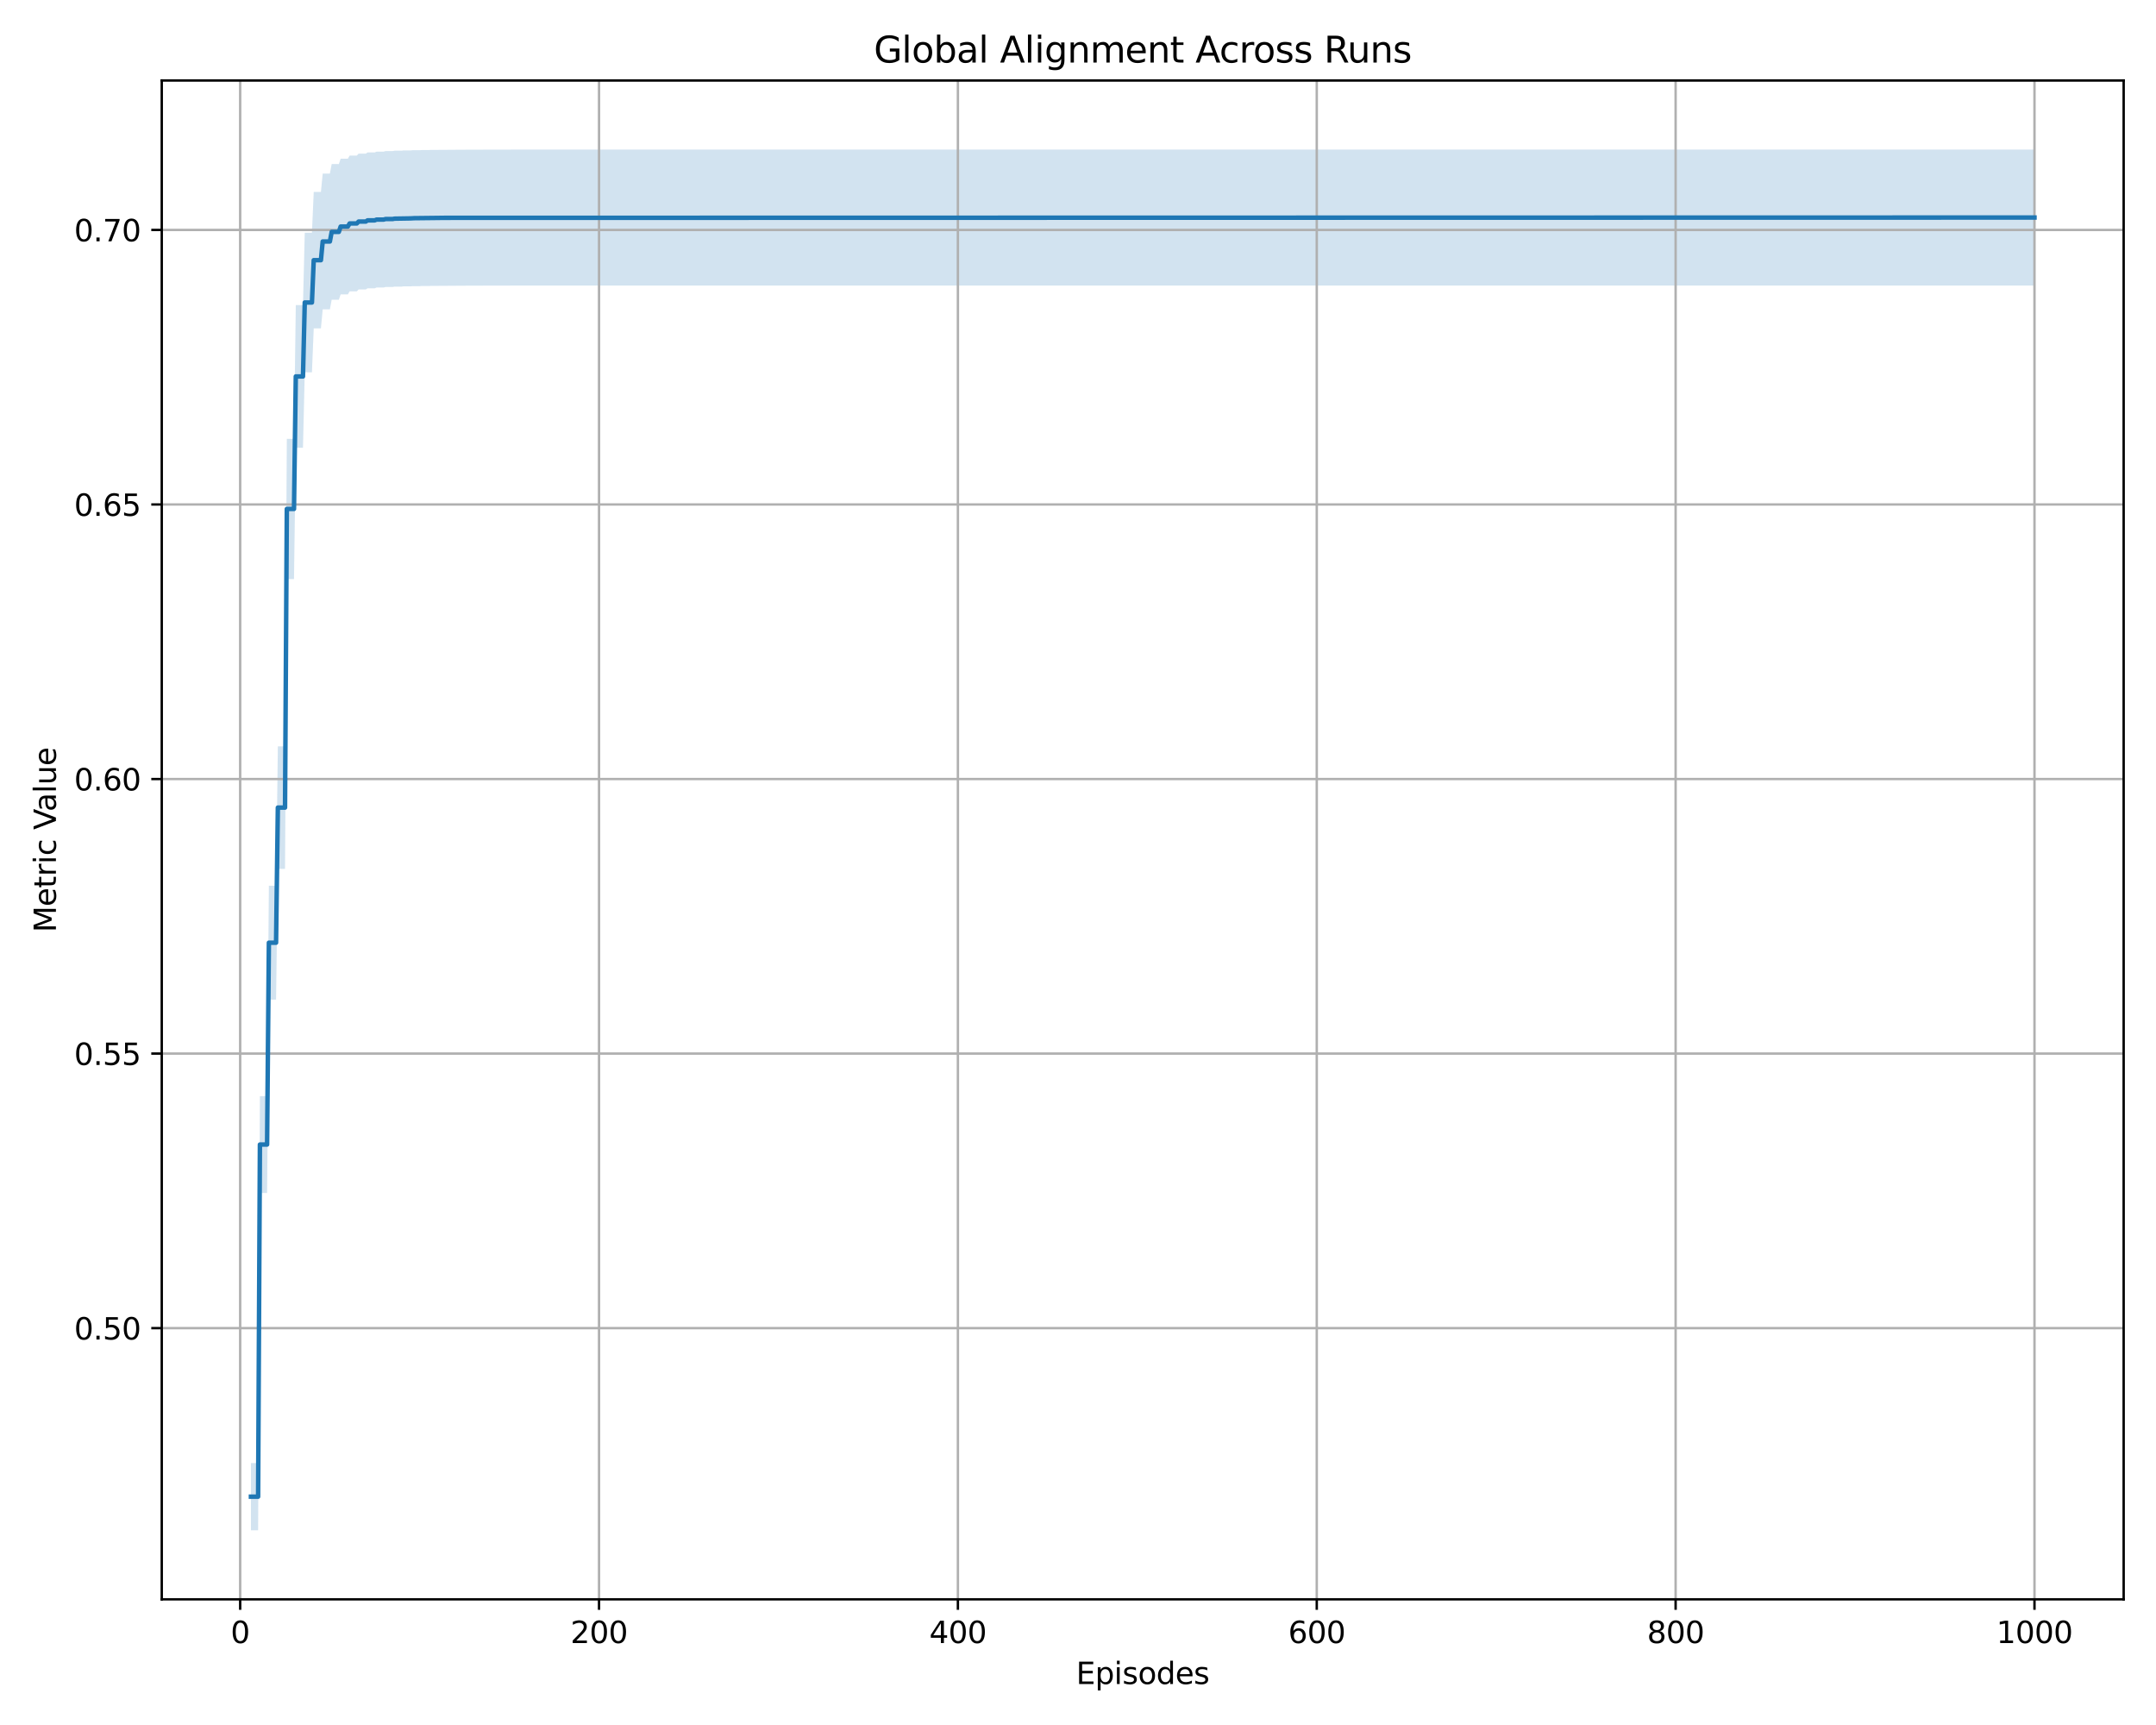 <?xml version="1.0" encoding="utf-8" standalone="no"?>
<!DOCTYPE svg PUBLIC "-//W3C//DTD SVG 1.1//EN"
  "http://www.w3.org/Graphics/SVG/1.1/DTD/svg11.dtd">
<svg xmlns:xlink="http://www.w3.org/1999/xlink" width="720pt" height="576pt" viewBox="0 0 720 576" xmlns="http://www.w3.org/2000/svg" version="1.1">
 <defs>
  <style type="text/css">*{stroke-linejoin: round; stroke-linecap: butt}</style>
 </defs>
 <g id="figure_1">
  <g id="patch_1">
   <path d="M 0 576 
L 720 576 
L 720 0 
L 0 0 
z
" style="fill: #ffffff"/>
  </g>
  <g id="axes_1">
   <g id="patch_2">
    <path d="M 54.02 534.04 
L 709.2 534.04 
L 709.2 26.88 
L 54.02 26.88 
z
" style="fill: #ffffff"/>
   </g>
   <g id="PolyCollection_1">
    <path d="M 83.801 488.538 
L 83.801 510.987 
L 84.4 510.987 
L 84.999 510.987 
L 85.599 510.987 
L 86.198 510.987 
L 86.797 398.363 
L 87.396 398.363 
L 87.995 398.363 
L 88.595 398.363 
L 89.194 398.363 
L 89.793 333.794 
L 90.392 333.794 
L 90.991 333.794 
L 91.591 333.794 
L 92.19 333.794 
L 92.789 290.122 
L 93.388 290.122 
L 93.988 290.122 
L 94.587 290.122 
L 95.186 290.122 
L 95.785 193.36 
L 96.384 193.36 
L 96.984 193.36 
L 97.583 193.36 
L 98.182 193.36 
L 98.781 149.511 
L 99.38 149.511 
L 99.98 149.511 
L 100.579 149.511 
L 101.178 149.511 
L 101.777 124.313 
L 102.377 124.313 
L 102.976 124.313 
L 103.575 124.313 
L 104.174 124.313 
L 104.773 109.648 
L 105.373 109.648 
L 105.972 109.648 
L 106.571 109.648 
L 107.17 109.648 
L 107.769 103.303 
L 108.369 103.303 
L 108.968 103.303 
L 109.567 103.303 
L 110.166 103.303 
L 110.766 100.08 
L 111.365 100.08 
L 111.964 100.08 
L 112.563 100.08 
L 113.162 100.08 
L 113.762 98.308 
L 114.361 98.308 
L 114.96 98.308 
L 115.559 98.308 
L 116.158 98.308 
L 116.758 97.284 
L 117.357 97.284 
L 117.956 97.284 
L 118.555 97.284 
L 119.155 97.284 
L 119.754 96.661 
L 120.353 96.661 
L 120.952 96.661 
L 121.551 96.661 
L 122.151 96.661 
L 122.75 96.267 
L 123.349 96.267 
L 123.948 96.267 
L 124.547 96.267 
L 125.147 96.267 
L 125.746 96.009 
L 126.345 96.009 
L 126.944 96.009 
L 127.543 96.009 
L 128.143 96.009 
L 128.742 95.833 
L 129.341 95.833 
L 129.94 95.833 
L 130.54 95.833 
L 131.139 95.833 
L 131.738 95.71 
L 132.337 95.71 
L 132.936 95.71 
L 133.536 95.71 
L 134.135 95.71 
L 134.734 95.622 
L 135.333 95.622 
L 135.932 95.622 
L 136.532 95.622 
L 137.131 95.622 
L 137.73 95.557 
L 138.329 95.557 
L 138.929 95.557 
L 139.528 95.557 
L 140.127 95.557 
L 140.726 95.508 
L 141.325 95.508 
L 141.925 95.508 
L 142.524 95.508 
L 143.123 95.508 
L 143.722 95.47 
L 144.321 95.47 
L 144.921 95.47 
L 145.52 95.47 
L 146.119 95.47 
L 146.718 95.442 
L 147.318 95.442 
L 147.917 95.442 
L 148.516 95.442 
L 149.115 95.442 
L 149.714 95.42 
L 150.314 95.42 
L 150.913 95.42 
L 151.512 95.42 
L 152.111 95.42 
L 152.71 95.403 
L 153.31 95.403 
L 153.909 95.403 
L 154.508 95.403 
L 155.107 95.403 
L 155.707 95.389 
L 156.306 95.389 
L 156.905 95.389 
L 157.504 95.389 
L 158.103 95.389 
L 158.703 95.379 
L 159.302 95.379 
L 159.901 95.379 
L 160.5 95.379 
L 161.099 95.379 
L 161.699 95.371 
L 162.298 95.371 
L 162.897 95.371 
L 163.496 95.371 
L 164.096 95.371 
L 164.695 95.364 
L 165.294 95.364 
L 165.893 95.364 
L 166.492 95.364 
L 167.092 95.364 
L 167.691 95.359 
L 168.29 95.359 
L 168.889 95.359 
L 169.488 95.359 
L 170.088 95.359 
L 170.687 95.355 
L 171.286 95.355 
L 171.885 95.355 
L 172.485 95.355 
L 173.084 95.355 
L 173.683 95.352 
L 174.282 95.352 
L 174.881 95.352 
L 175.481 95.352 
L 176.08 95.352 
L 176.679 95.349 
L 177.278 95.349 
L 177.877 95.349 
L 178.477 95.349 
L 179.076 95.349 
L 179.675 95.347 
L 180.274 95.347 
L 180.873 95.347 
L 181.473 95.347 
L 182.072 95.347 
L 182.671 95.346 
L 183.27 95.346 
L 183.87 95.346 
L 184.469 95.346 
L 185.068 95.346 
L 185.667 95.344 
L 186.266 95.344 
L 186.866 95.344 
L 187.465 95.344 
L 188.064 95.344 
L 188.663 95.343 
L 189.262 95.343 
L 189.862 95.343 
L 190.461 95.343 
L 191.06 95.343 
L 191.659 95.343 
L 192.259 95.343 
L 192.858 95.343 
L 193.457 95.343 
L 194.056 95.343 
L 194.655 95.342 
L 195.255 95.342 
L 195.854 95.342 
L 196.453 95.342 
L 197.052 95.342 
L 197.651 95.341 
L 198.251 95.341 
L 198.85 95.341 
L 199.449 95.341 
L 200.048 95.341 
L 200.648 95.341 
L 201.247 95.341 
L 201.846 95.341 
L 202.445 95.341 
L 203.044 95.341 
L 203.644 95.341 
L 204.243 95.341 
L 204.842 95.341 
L 205.441 95.341 
L 206.04 95.341 
L 206.64 95.34 
L 207.239 95.34 
L 207.838 95.34 
L 208.437 95.34 
L 209.037 95.34 
L 209.636 95.34 
L 210.235 95.34 
L 210.834 95.34 
L 211.433 95.34 
L 212.033 95.34 
L 212.632 95.34 
L 213.231 95.34 
L 213.83 95.34 
L 214.429 95.34 
L 215.029 95.34 
L 215.628 95.34 
L 216.227 95.34 
L 216.826 95.34 
L 217.426 95.34 
L 218.025 95.34 
L 218.624 95.34 
L 219.223 95.34 
L 219.822 95.34 
L 220.422 95.34 
L 221.021 95.34 
L 221.62 95.34 
L 222.219 95.34 
L 222.818 95.34 
L 223.418 95.34 
L 224.017 95.34 
L 224.616 95.34 
L 225.215 95.34 
L 225.815 95.34 
L 226.414 95.34 
L 227.013 95.34 
L 227.612 95.34 
L 228.211 95.34 
L 228.811 95.34 
L 229.41 95.34 
L 230.009 95.34 
L 230.608 95.34 
L 231.207 95.34 
L 231.807 95.34 
L 232.406 95.34 
L 233.005 95.34 
L 233.604 95.34 
L 234.203 95.34 
L 234.803 95.34 
L 235.402 95.34 
L 236.001 95.34 
L 236.6 95.34 
L 237.2 95.34 
L 237.799 95.34 
L 238.398 95.34 
L 238.997 95.34 
L 239.596 95.34 
L 240.196 95.34 
L 240.795 95.34 
L 241.394 95.34 
L 241.993 95.34 
L 242.592 95.339 
L 243.192 95.339 
L 243.791 95.339 
L 244.39 95.339 
L 244.989 95.339 
L 245.589 95.339 
L 246.188 95.339 
L 246.787 95.339 
L 247.386 95.339 
L 247.985 95.339 
L 248.585 95.339 
L 249.184 95.339 
L 249.783 95.339 
L 250.382 95.339 
L 250.981 95.339 
L 251.581 95.339 
L 252.18 95.339 
L 252.779 95.339 
L 253.378 95.339 
L 253.978 95.339 
L 254.577 95.339 
L 255.176 95.339 
L 255.775 95.339 
L 256.374 95.339 
L 256.974 95.339 
L 257.573 95.339 
L 258.172 95.339 
L 258.771 95.339 
L 259.37 95.339 
L 259.97 95.339 
L 260.569 95.339 
L 261.168 95.339 
L 261.767 95.339 
L 262.367 95.339 
L 262.966 95.339 
L 263.565 95.339 
L 264.164 95.339 
L 264.763 95.339 
L 265.363 95.339 
L 265.962 95.339 
L 266.561 95.339 
L 267.16 95.339 
L 267.759 95.339 
L 268.359 95.339 
L 268.958 95.339 
L 269.557 95.339 
L 270.156 95.339 
L 270.756 95.339 
L 271.355 95.339 
L 271.954 95.339 
L 272.553 95.339 
L 273.152 95.339 
L 273.752 95.339 
L 274.351 95.339 
L 274.95 95.339 
L 275.549 95.339 
L 276.148 95.339 
L 276.748 95.339 
L 277.347 95.339 
L 277.946 95.339 
L 278.545 95.339 
L 279.144 95.339 
L 279.744 95.339 
L 280.343 95.339 
L 280.942 95.339 
L 281.541 95.339 
L 282.141 95.339 
L 282.74 95.339 
L 283.339 95.339 
L 283.938 95.339 
L 284.537 95.339 
L 285.137 95.339 
L 285.736 95.339 
L 286.335 95.339 
L 286.934 95.339 
L 287.533 95.339 
L 288.133 95.339 
L 288.732 95.339 
L 289.331 95.339 
L 289.93 95.339 
L 290.53 95.339 
L 291.129 95.339 
L 291.728 95.339 
L 292.327 95.339 
L 292.926 95.339 
L 293.526 95.339 
L 294.125 95.339 
L 294.724 95.339 
L 295.323 95.339 
L 295.922 95.339 
L 296.522 95.339 
L 297.121 95.339 
L 297.72 95.339 
L 298.319 95.339 
L 298.919 95.339 
L 299.518 95.339 
L 300.117 95.339 
L 300.716 95.339 
L 301.315 95.339 
L 301.915 95.339 
L 302.514 95.339 
L 303.113 95.339 
L 303.712 95.339 
L 304.311 95.339 
L 304.911 95.339 
L 305.51 95.339 
L 306.109 95.339 
L 306.708 95.339 
L 307.308 95.339 
L 307.907 95.339 
L 308.506 95.339 
L 309.105 95.339 
L 309.704 95.339 
L 310.304 95.339 
L 310.903 95.339 
L 311.502 95.339 
L 312.101 95.339 
L 312.7 95.339 
L 313.3 95.339 
L 313.899 95.339 
L 314.498 95.339 
L 315.097 95.339 
L 315.697 95.339 
L 316.296 95.339 
L 316.895 95.339 
L 317.494 95.339 
L 318.093 95.339 
L 318.693 95.339 
L 319.292 95.339 
L 319.891 95.339 
L 320.49 95.339 
L 321.089 95.339 
L 321.689 95.339 
L 322.288 95.339 
L 322.887 95.339 
L 323.486 95.339 
L 324.086 95.339 
L 324.685 95.339 
L 325.284 95.339 
L 325.883 95.339 
L 326.482 95.339 
L 327.082 95.339 
L 327.681 95.339 
L 328.28 95.339 
L 328.879 95.339 
L 329.478 95.339 
L 330.078 95.339 
L 330.677 95.339 
L 331.276 95.339 
L 331.875 95.339 
L 332.474 95.339 
L 333.074 95.339 
L 333.673 95.339 
L 334.272 95.339 
L 334.871 95.339 
L 335.471 95.339 
L 336.07 95.339 
L 336.669 95.339 
L 337.268 95.339 
L 337.867 95.339 
L 338.467 95.339 
L 339.066 95.339 
L 339.665 95.339 
L 340.264 95.339 
L 340.863 95.339 
L 341.463 95.339 
L 342.062 95.339 
L 342.661 95.339 
L 343.26 95.339 
L 343.86 95.339 
L 344.459 95.339 
L 345.058 95.339 
L 345.657 95.339 
L 346.256 95.339 
L 346.856 95.339 
L 347.455 95.339 
L 348.054 95.339 
L 348.653 95.339 
L 349.252 95.339 
L 349.852 95.339 
L 350.451 95.339 
L 351.05 95.339 
L 351.649 95.339 
L 352.249 95.339 
L 352.848 95.339 
L 353.447 95.339 
L 354.046 95.339 
L 354.645 95.339 
L 355.245 95.339 
L 355.844 95.339 
L 356.443 95.339 
L 357.042 95.339 
L 357.641 95.339 
L 358.241 95.339 
L 358.84 95.339 
L 359.439 95.339 
L 360.038 95.339 
L 360.638 95.339 
L 361.237 95.339 
L 361.836 95.339 
L 362.435 95.339 
L 363.034 95.339 
L 363.634 95.339 
L 364.233 95.339 
L 364.832 95.339 
L 365.431 95.339 
L 366.03 95.339 
L 366.63 95.339 
L 367.229 95.339 
L 367.828 95.339 
L 368.427 95.339 
L 369.027 95.339 
L 369.626 95.339 
L 370.225 95.339 
L 370.824 95.339 
L 371.423 95.339 
L 372.023 95.339 
L 372.622 95.339 
L 373.221 95.339 
L 373.82 95.339 
L 374.419 95.339 
L 375.019 95.339 
L 375.618 95.339 
L 376.217 95.339 
L 376.816 95.339 
L 377.416 95.339 
L 378.015 95.339 
L 378.614 95.339 
L 379.213 95.339 
L 379.812 95.339 
L 380.412 95.339 
L 381.011 95.339 
L 381.61 95.339 
L 382.209 95.339 
L 382.808 95.339 
L 383.408 95.339 
L 384.007 95.339 
L 384.606 95.339 
L 385.205 95.339 
L 385.804 95.339 
L 386.404 95.339 
L 387.003 95.339 
L 387.602 95.339 
L 388.201 95.339 
L 388.801 95.339 
L 389.4 95.339 
L 389.999 95.339 
L 390.598 95.339 
L 391.197 95.339 
L 391.797 95.339 
L 392.396 95.339 
L 392.995 95.339 
L 393.594 95.339 
L 394.193 95.339 
L 394.793 95.339 
L 395.392 95.339 
L 395.991 95.339 
L 396.59 95.339 
L 397.19 95.339 
L 397.789 95.339 
L 398.388 95.339 
L 398.987 95.339 
L 399.586 95.339 
L 400.186 95.339 
L 400.785 95.339 
L 401.384 95.339 
L 401.983 95.339 
L 402.582 95.339 
L 403.182 95.339 
L 403.781 95.339 
L 404.38 95.339 
L 404.979 95.339 
L 405.579 95.339 
L 406.178 95.339 
L 406.777 95.339 
L 407.376 95.339 
L 407.975 95.339 
L 408.575 95.339 
L 409.174 95.339 
L 409.773 95.339 
L 410.372 95.339 
L 410.971 95.339 
L 411.571 95.339 
L 412.17 95.339 
L 412.769 95.339 
L 413.368 95.339 
L 413.968 95.339 
L 414.567 95.339 
L 415.166 95.339 
L 415.765 95.339 
L 416.364 95.339 
L 416.964 95.339 
L 417.563 95.339 
L 418.162 95.339 
L 418.761 95.339 
L 419.36 95.339 
L 419.96 95.339 
L 420.559 95.339 
L 421.158 95.339 
L 421.757 95.339 
L 422.357 95.339 
L 422.956 95.339 
L 423.555 95.339 
L 424.154 95.339 
L 424.753 95.339 
L 425.353 95.339 
L 425.952 95.339 
L 426.551 95.339 
L 427.15 95.339 
L 427.749 95.339 
L 428.349 95.339 
L 428.948 95.339 
L 429.547 95.339 
L 430.146 95.339 
L 430.746 95.339 
L 431.345 95.339 
L 431.944 95.339 
L 432.543 95.339 
L 433.142 95.339 
L 433.742 95.339 
L 434.341 95.339 
L 434.94 95.339 
L 435.539 95.339 
L 436.138 95.339 
L 436.738 95.339 
L 437.337 95.339 
L 437.936 95.339 
L 438.535 95.339 
L 439.134 95.339 
L 439.734 95.339 
L 440.333 95.339 
L 440.932 95.339 
L 441.531 95.339 
L 442.131 95.339 
L 442.73 95.339 
L 443.329 95.339 
L 443.928 95.339 
L 444.527 95.339 
L 445.127 95.339 
L 445.726 95.339 
L 446.325 95.339 
L 446.924 95.339 
L 447.523 95.339 
L 448.123 95.339 
L 448.722 95.339 
L 449.321 95.339 
L 449.92 95.339 
L 450.52 95.339 
L 451.119 95.339 
L 451.718 95.339 
L 452.317 95.339 
L 452.916 95.339 
L 453.516 95.339 
L 454.115 95.339 
L 454.714 95.339 
L 455.313 95.339 
L 455.912 95.339 
L 456.512 95.339 
L 457.111 95.339 
L 457.71 95.339 
L 458.309 95.339 
L 458.909 95.339 
L 459.508 95.339 
L 460.107 95.339 
L 460.706 95.339 
L 461.305 95.339 
L 461.905 95.339 
L 462.504 95.339 
L 463.103 95.339 
L 463.702 95.339 
L 464.301 95.339 
L 464.901 95.339 
L 465.5 95.339 
L 466.099 95.339 
L 466.698 95.339 
L 467.298 95.339 
L 467.897 95.339 
L 468.496 95.339 
L 469.095 95.339 
L 469.694 95.339 
L 470.294 95.339 
L 470.893 95.339 
L 471.492 95.339 
L 472.091 95.339 
L 472.69 95.339 
L 473.29 95.339 
L 473.889 95.339 
L 474.488 95.339 
L 475.087 95.339 
L 475.687 95.339 
L 476.286 95.339 
L 476.885 95.339 
L 477.484 95.339 
L 478.083 95.339 
L 478.683 95.339 
L 479.282 95.339 
L 479.881 95.339 
L 480.48 95.339 
L 481.079 95.339 
L 481.679 95.339 
L 482.278 95.339 
L 482.877 95.339 
L 483.476 95.339 
L 484.076 95.339 
L 484.675 95.339 
L 485.274 95.339 
L 485.873 95.339 
L 486.472 95.339 
L 487.072 95.339 
L 487.671 95.339 
L 488.27 95.339 
L 488.869 95.339 
L 489.468 95.339 
L 490.068 95.339 
L 490.667 95.339 
L 491.266 95.339 
L 491.865 95.339 
L 492.464 95.339 
L 493.064 95.339 
L 493.663 95.339 
L 494.262 95.339 
L 494.861 95.339 
L 495.461 95.339 
L 496.06 95.339 
L 496.659 95.339 
L 497.258 95.339 
L 497.857 95.339 
L 498.457 95.339 
L 499.056 95.339 
L 499.655 95.339 
L 500.254 95.339 
L 500.853 95.339 
L 501.453 95.339 
L 502.052 95.339 
L 502.651 95.339 
L 503.25 95.339 
L 503.85 95.339 
L 504.449 95.339 
L 505.048 95.339 
L 505.647 95.339 
L 506.246 95.339 
L 506.846 95.339 
L 507.445 95.339 
L 508.044 95.339 
L 508.643 95.339 
L 509.242 95.339 
L 509.842 95.339 
L 510.441 95.339 
L 511.04 95.339 
L 511.639 95.339 
L 512.239 95.339 
L 512.838 95.339 
L 513.437 95.339 
L 514.036 95.339 
L 514.635 95.339 
L 515.235 95.339 
L 515.834 95.339 
L 516.433 95.339 
L 517.032 95.339 
L 517.631 95.339 
L 518.231 95.339 
L 518.83 95.339 
L 519.429 95.339 
L 520.028 95.339 
L 520.628 95.339 
L 521.227 95.339 
L 521.826 95.339 
L 522.425 95.339 
L 523.024 95.339 
L 523.624 95.339 
L 524.223 95.339 
L 524.822 95.339 
L 525.421 95.339 
L 526.02 95.339 
L 526.62 95.339 
L 527.219 95.339 
L 527.818 95.339 
L 528.417 95.339 
L 529.017 95.339 
L 529.616 95.339 
L 530.215 95.339 
L 530.814 95.339 
L 531.413 95.339 
L 532.013 95.339 
L 532.612 95.339 
L 533.211 95.339 
L 533.81 95.339 
L 534.409 95.339 
L 535.009 95.339 
L 535.608 95.339 
L 536.207 95.339 
L 536.806 95.339 
L 537.405 95.339 
L 538.005 95.339 
L 538.604 95.339 
L 539.203 95.339 
L 539.802 95.339 
L 540.402 95.339 
L 541.001 95.339 
L 541.6 95.339 
L 542.199 95.339 
L 542.798 95.339 
L 543.398 95.339 
L 543.997 95.339 
L 544.596 95.339 
L 545.195 95.339 
L 545.794 95.339 
L 546.394 95.339 
L 546.993 95.339 
L 547.592 95.339 
L 548.191 95.339 
L 548.791 95.339 
L 549.39 95.339 
L 549.989 95.339 
L 550.588 95.339 
L 551.187 95.339 
L 551.787 95.339 
L 552.386 95.339 
L 552.985 95.339 
L 553.584 95.339 
L 554.183 95.339 
L 554.783 95.339 
L 555.382 95.339 
L 555.981 95.339 
L 556.58 95.339 
L 557.18 95.339 
L 557.779 95.339 
L 558.378 95.339 
L 558.977 95.339 
L 559.576 95.339 
L 560.176 95.339 
L 560.775 95.339 
L 561.374 95.339 
L 561.973 95.339 
L 562.572 95.339 
L 563.172 95.339 
L 563.771 95.339 
L 564.37 95.339 
L 564.969 95.339 
L 565.569 95.339 
L 566.168 95.339 
L 566.767 95.339 
L 567.366 95.339 
L 567.965 95.339 
L 568.565 95.339 
L 569.164 95.339 
L 569.763 95.339 
L 570.362 95.339 
L 570.961 95.339 
L 571.561 95.339 
L 572.16 95.339 
L 572.759 95.339 
L 573.358 95.339 
L 573.958 95.339 
L 574.557 95.339 
L 575.156 95.339 
L 575.755 95.339 
L 576.354 95.339 
L 576.954 95.339 
L 577.553 95.339 
L 578.152 95.339 
L 578.751 95.339 
L 579.35 95.339 
L 579.95 95.339 
L 580.549 95.339 
L 581.148 95.339 
L 581.747 95.339 
L 582.347 95.339 
L 582.946 95.339 
L 583.545 95.339 
L 584.144 95.339 
L 584.743 95.339 
L 585.343 95.339 
L 585.942 95.339 
L 586.541 95.339 
L 587.14 95.339 
L 587.739 95.339 
L 588.339 95.339 
L 588.938 95.339 
L 589.537 95.339 
L 590.136 95.339 
L 590.735 95.339 
L 591.335 95.339 
L 591.934 95.339 
L 592.533 95.339 
L 593.132 95.339 
L 593.732 95.339 
L 594.331 95.339 
L 594.93 95.339 
L 595.529 95.339 
L 596.128 95.339 
L 596.728 95.339 
L 597.327 95.339 
L 597.926 95.339 
L 598.525 95.339 
L 599.124 95.339 
L 599.724 95.339 
L 600.323 95.339 
L 600.922 95.339 
L 601.521 95.339 
L 602.121 95.339 
L 602.72 95.339 
L 603.319 95.339 
L 603.918 95.339 
L 604.517 95.339 
L 605.117 95.339 
L 605.716 95.339 
L 606.315 95.339 
L 606.914 95.339 
L 607.513 95.339 
L 608.113 95.339 
L 608.712 95.339 
L 609.311 95.339 
L 609.91 95.339 
L 610.51 95.339 
L 611.109 95.339 
L 611.708 95.339 
L 612.307 95.339 
L 612.906 95.339 
L 613.506 95.339 
L 614.105 95.339 
L 614.704 95.339 
L 615.303 95.339 
L 615.902 95.339 
L 616.502 95.339 
L 617.101 95.339 
L 617.7 95.339 
L 618.299 95.339 
L 618.899 95.339 
L 619.498 95.339 
L 620.097 95.339 
L 620.696 95.339 
L 621.295 95.339 
L 621.895 95.339 
L 622.494 95.339 
L 623.093 95.339 
L 623.692 95.339 
L 624.291 95.339 
L 624.891 95.339 
L 625.49 95.339 
L 626.089 95.339 
L 626.688 95.339 
L 627.288 95.339 
L 627.887 95.339 
L 628.486 95.339 
L 629.085 95.339 
L 629.684 95.339 
L 630.284 95.339 
L 630.883 95.339 
L 631.482 95.339 
L 632.081 95.339 
L 632.68 95.339 
L 633.28 95.339 
L 633.879 95.339 
L 634.478 95.339 
L 635.077 95.339 
L 635.677 95.339 
L 636.276 95.339 
L 636.875 95.339 
L 637.474 95.339 
L 638.073 95.339 
L 638.673 95.339 
L 639.272 95.339 
L 639.871 95.339 
L 640.47 95.339 
L 641.069 95.339 
L 641.669 95.339 
L 642.268 95.339 
L 642.867 95.339 
L 643.466 95.339 
L 644.065 95.339 
L 644.665 95.339 
L 645.264 95.339 
L 645.863 95.339 
L 646.462 95.339 
L 647.062 95.339 
L 647.661 95.339 
L 648.26 95.339 
L 648.859 95.339 
L 649.458 95.339 
L 650.058 95.339 
L 650.657 95.339 
L 651.256 95.339 
L 651.855 95.339 
L 652.454 95.339 
L 653.054 95.339 
L 653.653 95.339 
L 654.252 95.339 
L 654.851 95.339 
L 655.451 95.339 
L 656.05 95.339 
L 656.649 95.339 
L 657.248 95.339 
L 657.847 95.339 
L 658.447 95.339 
L 659.046 95.339 
L 659.645 95.339 
L 660.244 95.339 
L 660.843 95.339 
L 661.443 95.339 
L 662.042 95.339 
L 662.641 95.339 
L 663.24 95.339 
L 663.84 95.339 
L 664.439 95.339 
L 665.038 95.339 
L 665.637 95.339 
L 666.236 95.339 
L 666.836 95.339 
L 667.435 95.339 
L 668.034 95.339 
L 668.633 95.339 
L 669.232 95.339 
L 669.832 95.339 
L 670.431 95.339 
L 671.03 95.339 
L 671.629 95.339 
L 672.229 95.339 
L 672.828 95.339 
L 673.427 95.339 
L 674.026 95.339 
L 674.625 95.339 
L 675.225 95.339 
L 675.824 95.339 
L 676.423 95.339 
L 677.022 95.339 
L 677.621 95.339 
L 678.221 95.339 
L 678.82 95.339 
L 679.419 95.339 
L 679.419 49.933 
L 679.419 49.933 
L 678.82 49.933 
L 678.221 49.933 
L 677.621 49.933 
L 677.022 49.933 
L 676.423 49.933 
L 675.824 49.933 
L 675.225 49.933 
L 674.625 49.933 
L 674.026 49.933 
L 673.427 49.933 
L 672.828 49.933 
L 672.229 49.933 
L 671.629 49.933 
L 671.03 49.933 
L 670.431 49.933 
L 669.832 49.933 
L 669.232 49.933 
L 668.633 49.933 
L 668.034 49.933 
L 667.435 49.933 
L 666.836 49.933 
L 666.236 49.933 
L 665.637 49.933 
L 665.038 49.933 
L 664.439 49.933 
L 663.84 49.933 
L 663.24 49.933 
L 662.641 49.933 
L 662.042 49.933 
L 661.443 49.933 
L 660.843 49.933 
L 660.244 49.933 
L 659.645 49.933 
L 659.046 49.933 
L 658.447 49.933 
L 657.847 49.933 
L 657.248 49.933 
L 656.649 49.933 
L 656.05 49.933 
L 655.451 49.933 
L 654.851 49.933 
L 654.252 49.933 
L 653.653 49.933 
L 653.054 49.933 
L 652.454 49.933 
L 651.855 49.933 
L 651.256 49.933 
L 650.657 49.933 
L 650.058 49.933 
L 649.458 49.933 
L 648.859 49.933 
L 648.26 49.933 
L 647.661 49.933 
L 647.062 49.933 
L 646.462 49.933 
L 645.863 49.933 
L 645.264 49.933 
L 644.665 49.933 
L 644.065 49.933 
L 643.466 49.933 
L 642.867 49.933 
L 642.268 49.933 
L 641.669 49.933 
L 641.069 49.933 
L 640.47 49.933 
L 639.871 49.933 
L 639.272 49.933 
L 638.673 49.933 
L 638.073 49.933 
L 637.474 49.933 
L 636.875 49.933 
L 636.276 49.933 
L 635.677 49.933 
L 635.077 49.933 
L 634.478 49.933 
L 633.879 49.933 
L 633.28 49.933 
L 632.68 49.933 
L 632.081 49.933 
L 631.482 49.933 
L 630.883 49.933 
L 630.284 49.933 
L 629.684 49.933 
L 629.085 49.933 
L 628.486 49.933 
L 627.887 49.933 
L 627.288 49.933 
L 626.688 49.933 
L 626.089 49.933 
L 625.49 49.933 
L 624.891 49.933 
L 624.291 49.933 
L 623.692 49.933 
L 623.093 49.933 
L 622.494 49.933 
L 621.895 49.933 
L 621.295 49.933 
L 620.696 49.933 
L 620.097 49.933 
L 619.498 49.933 
L 618.899 49.933 
L 618.299 49.933 
L 617.7 49.933 
L 617.101 49.933 
L 616.502 49.933 
L 615.902 49.933 
L 615.303 49.933 
L 614.704 49.933 
L 614.105 49.933 
L 613.506 49.933 
L 612.906 49.933 
L 612.307 49.933 
L 611.708 49.933 
L 611.109 49.933 
L 610.51 49.933 
L 609.91 49.933 
L 609.311 49.933 
L 608.712 49.933 
L 608.113 49.933 
L 607.513 49.933 
L 606.914 49.933 
L 606.315 49.933 
L 605.716 49.933 
L 605.117 49.933 
L 604.517 49.933 
L 603.918 49.933 
L 603.319 49.933 
L 602.72 49.933 
L 602.121 49.933 
L 601.521 49.933 
L 600.922 49.933 
L 600.323 49.933 
L 599.724 49.933 
L 599.124 49.933 
L 598.525 49.933 
L 597.926 49.933 
L 597.327 49.933 
L 596.728 49.933 
L 596.128 49.933 
L 595.529 49.933 
L 594.93 49.933 
L 594.331 49.933 
L 593.732 49.933 
L 593.132 49.933 
L 592.533 49.933 
L 591.934 49.933 
L 591.335 49.933 
L 590.735 49.933 
L 590.136 49.933 
L 589.537 49.933 
L 588.938 49.933 
L 588.339 49.933 
L 587.739 49.933 
L 587.14 49.933 
L 586.541 49.933 
L 585.942 49.933 
L 585.343 49.933 
L 584.743 49.933 
L 584.144 49.933 
L 583.545 49.933 
L 582.946 49.933 
L 582.347 49.933 
L 581.747 49.933 
L 581.148 49.933 
L 580.549 49.933 
L 579.95 49.933 
L 579.35 49.933 
L 578.751 49.933 
L 578.152 49.933 
L 577.553 49.933 
L 576.954 49.933 
L 576.354 49.933 
L 575.755 49.933 
L 575.156 49.933 
L 574.557 49.933 
L 573.958 49.933 
L 573.358 49.933 
L 572.759 49.933 
L 572.16 49.933 
L 571.561 49.933 
L 570.961 49.933 
L 570.362 49.933 
L 569.763 49.933 
L 569.164 49.933 
L 568.565 49.933 
L 567.965 49.933 
L 567.366 49.933 
L 566.767 49.933 
L 566.168 49.933 
L 565.569 49.933 
L 564.969 49.933 
L 564.37 49.933 
L 563.771 49.933 
L 563.172 49.933 
L 562.572 49.933 
L 561.973 49.933 
L 561.374 49.933 
L 560.775 49.933 
L 560.176 49.933 
L 559.576 49.933 
L 558.977 49.933 
L 558.378 49.933 
L 557.779 49.933 
L 557.18 49.933 
L 556.58 49.933 
L 555.981 49.933 
L 555.382 49.933 
L 554.783 49.933 
L 554.183 49.933 
L 553.584 49.933 
L 552.985 49.933 
L 552.386 49.933 
L 551.787 49.933 
L 551.187 49.933 
L 550.588 49.933 
L 549.989 49.933 
L 549.39 49.933 
L 548.791 49.933 
L 548.191 49.933 
L 547.592 49.933 
L 546.993 49.933 
L 546.394 49.933 
L 545.794 49.933 
L 545.195 49.933 
L 544.596 49.933 
L 543.997 49.933 
L 543.398 49.933 
L 542.798 49.933 
L 542.199 49.933 
L 541.6 49.933 
L 541.001 49.933 
L 540.402 49.933 
L 539.802 49.933 
L 539.203 49.933 
L 538.604 49.933 
L 538.005 49.933 
L 537.405 49.933 
L 536.806 49.933 
L 536.207 49.933 
L 535.608 49.933 
L 535.009 49.933 
L 534.409 49.933 
L 533.81 49.933 
L 533.211 49.933 
L 532.612 49.933 
L 532.013 49.933 
L 531.413 49.933 
L 530.814 49.933 
L 530.215 49.933 
L 529.616 49.933 
L 529.017 49.933 
L 528.417 49.933 
L 527.818 49.933 
L 527.219 49.933 
L 526.62 49.933 
L 526.02 49.933 
L 525.421 49.933 
L 524.822 49.933 
L 524.223 49.933 
L 523.624 49.933 
L 523.024 49.933 
L 522.425 49.933 
L 521.826 49.933 
L 521.227 49.933 
L 520.628 49.933 
L 520.028 49.933 
L 519.429 49.933 
L 518.83 49.933 
L 518.231 49.933 
L 517.631 49.933 
L 517.032 49.933 
L 516.433 49.933 
L 515.834 49.933 
L 515.235 49.933 
L 514.635 49.933 
L 514.036 49.933 
L 513.437 49.933 
L 512.838 49.933 
L 512.239 49.933 
L 511.639 49.933 
L 511.04 49.933 
L 510.441 49.933 
L 509.842 49.933 
L 509.242 49.933 
L 508.643 49.933 
L 508.044 49.933 
L 507.445 49.933 
L 506.846 49.933 
L 506.246 49.933 
L 505.647 49.933 
L 505.048 49.933 
L 504.449 49.933 
L 503.85 49.933 
L 503.25 49.933 
L 502.651 49.933 
L 502.052 49.933 
L 501.453 49.933 
L 500.853 49.933 
L 500.254 49.933 
L 499.655 49.933 
L 499.056 49.933 
L 498.457 49.933 
L 497.857 49.933 
L 497.258 49.933 
L 496.659 49.933 
L 496.06 49.933 
L 495.461 49.933 
L 494.861 49.933 
L 494.262 49.933 
L 493.663 49.933 
L 493.064 49.933 
L 492.464 49.933 
L 491.865 49.933 
L 491.266 49.933 
L 490.667 49.933 
L 490.068 49.933 
L 489.468 49.933 
L 488.869 49.933 
L 488.27 49.933 
L 487.671 49.933 
L 487.072 49.933 
L 486.472 49.933 
L 485.873 49.933 
L 485.274 49.933 
L 484.675 49.933 
L 484.076 49.933 
L 483.476 49.933 
L 482.877 49.933 
L 482.278 49.933 
L 481.679 49.933 
L 481.079 49.933 
L 480.48 49.933 
L 479.881 49.933 
L 479.282 49.933 
L 478.683 49.933 
L 478.083 49.933 
L 477.484 49.933 
L 476.885 49.933 
L 476.286 49.933 
L 475.687 49.933 
L 475.087 49.933 
L 474.488 49.933 
L 473.889 49.933 
L 473.29 49.933 
L 472.69 49.933 
L 472.091 49.933 
L 471.492 49.933 
L 470.893 49.933 
L 470.294 49.933 
L 469.694 49.933 
L 469.095 49.933 
L 468.496 49.933 
L 467.897 49.933 
L 467.298 49.933 
L 466.698 49.933 
L 466.099 49.933 
L 465.5 49.933 
L 464.901 49.933 
L 464.301 49.933 
L 463.702 49.933 
L 463.103 49.933 
L 462.504 49.933 
L 461.905 49.933 
L 461.305 49.933 
L 460.706 49.933 
L 460.107 49.933 
L 459.508 49.933 
L 458.909 49.933 
L 458.309 49.933 
L 457.71 49.933 
L 457.111 49.933 
L 456.512 49.933 
L 455.912 49.933 
L 455.313 49.933 
L 454.714 49.933 
L 454.115 49.933 
L 453.516 49.933 
L 452.916 49.933 
L 452.317 49.933 
L 451.718 49.933 
L 451.119 49.933 
L 450.52 49.933 
L 449.92 49.933 
L 449.321 49.933 
L 448.722 49.933 
L 448.123 49.933 
L 447.523 49.933 
L 446.924 49.933 
L 446.325 49.933 
L 445.726 49.933 
L 445.127 49.933 
L 444.527 49.933 
L 443.928 49.933 
L 443.329 49.933 
L 442.73 49.933 
L 442.131 49.933 
L 441.531 49.933 
L 440.932 49.933 
L 440.333 49.933 
L 439.734 49.933 
L 439.134 49.933 
L 438.535 49.933 
L 437.936 49.933 
L 437.337 49.933 
L 436.738 49.933 
L 436.138 49.933 
L 435.539 49.933 
L 434.94 49.933 
L 434.341 49.933 
L 433.742 49.933 
L 433.142 49.933 
L 432.543 49.933 
L 431.944 49.933 
L 431.345 49.933 
L 430.746 49.933 
L 430.146 49.933 
L 429.547 49.933 
L 428.948 49.933 
L 428.349 49.933 
L 427.749 49.933 
L 427.15 49.933 
L 426.551 49.933 
L 425.952 49.933 
L 425.353 49.933 
L 424.753 49.933 
L 424.154 49.933 
L 423.555 49.933 
L 422.956 49.933 
L 422.357 49.933 
L 421.757 49.933 
L 421.158 49.933 
L 420.559 49.933 
L 419.96 49.933 
L 419.36 49.933 
L 418.761 49.933 
L 418.162 49.933 
L 417.563 49.933 
L 416.964 49.933 
L 416.364 49.933 
L 415.765 49.933 
L 415.166 49.933 
L 414.567 49.933 
L 413.968 49.933 
L 413.368 49.933 
L 412.769 49.933 
L 412.17 49.933 
L 411.571 49.933 
L 410.971 49.933 
L 410.372 49.933 
L 409.773 49.933 
L 409.174 49.933 
L 408.575 49.933 
L 407.975 49.933 
L 407.376 49.933 
L 406.777 49.933 
L 406.178 49.933 
L 405.579 49.933 
L 404.979 49.933 
L 404.38 49.933 
L 403.781 49.933 
L 403.182 49.933 
L 402.582 49.933 
L 401.983 49.933 
L 401.384 49.933 
L 400.785 49.933 
L 400.186 49.933 
L 399.586 49.933 
L 398.987 49.933 
L 398.388 49.933 
L 397.789 49.933 
L 397.19 49.933 
L 396.59 49.933 
L 395.991 49.933 
L 395.392 49.933 
L 394.793 49.933 
L 394.193 49.933 
L 393.594 49.933 
L 392.995 49.933 
L 392.396 49.933 
L 391.797 49.933 
L 391.197 49.933 
L 390.598 49.933 
L 389.999 49.933 
L 389.4 49.933 
L 388.801 49.933 
L 388.201 49.933 
L 387.602 49.933 
L 387.003 49.933 
L 386.404 49.933 
L 385.804 49.933 
L 385.205 49.933 
L 384.606 49.933 
L 384.007 49.933 
L 383.408 49.933 
L 382.808 49.933 
L 382.209 49.933 
L 381.61 49.933 
L 381.011 49.933 
L 380.412 49.933 
L 379.812 49.933 
L 379.213 49.933 
L 378.614 49.933 
L 378.015 49.933 
L 377.416 49.933 
L 376.816 49.933 
L 376.217 49.933 
L 375.618 49.933 
L 375.019 49.933 
L 374.419 49.933 
L 373.82 49.933 
L 373.221 49.933 
L 372.622 49.933 
L 372.023 49.933 
L 371.423 49.933 
L 370.824 49.933 
L 370.225 49.933 
L 369.626 49.933 
L 369.027 49.933 
L 368.427 49.933 
L 367.828 49.933 
L 367.229 49.933 
L 366.63 49.933 
L 366.03 49.933 
L 365.431 49.933 
L 364.832 49.933 
L 364.233 49.933 
L 363.634 49.933 
L 363.034 49.933 
L 362.435 49.933 
L 361.836 49.933 
L 361.237 49.933 
L 360.638 49.933 
L 360.038 49.933 
L 359.439 49.933 
L 358.84 49.933 
L 358.241 49.933 
L 357.641 49.933 
L 357.042 49.933 
L 356.443 49.933 
L 355.844 49.933 
L 355.245 49.933 
L 354.645 49.933 
L 354.046 49.933 
L 353.447 49.933 
L 352.848 49.933 
L 352.249 49.933 
L 351.649 49.933 
L 351.05 49.933 
L 350.451 49.933 
L 349.852 49.933 
L 349.252 49.933 
L 348.653 49.933 
L 348.054 49.933 
L 347.455 49.933 
L 346.856 49.933 
L 346.256 49.933 
L 345.657 49.933 
L 345.058 49.933 
L 344.459 49.933 
L 343.86 49.933 
L 343.26 49.933 
L 342.661 49.933 
L 342.062 49.933 
L 341.463 49.933 
L 340.863 49.933 
L 340.264 49.933 
L 339.665 49.933 
L 339.066 49.933 
L 338.467 49.933 
L 337.867 49.933 
L 337.268 49.933 
L 336.669 49.933 
L 336.07 49.933 
L 335.471 49.933 
L 334.871 49.933 
L 334.272 49.933 
L 333.673 49.933 
L 333.074 49.933 
L 332.474 49.933 
L 331.875 49.933 
L 331.276 49.933 
L 330.677 49.933 
L 330.078 49.933 
L 329.478 49.933 
L 328.879 49.933 
L 328.28 49.933 
L 327.681 49.933 
L 327.082 49.933 
L 326.482 49.933 
L 325.883 49.933 
L 325.284 49.933 
L 324.685 49.933 
L 324.086 49.933 
L 323.486 49.933 
L 322.887 49.933 
L 322.288 49.933 
L 321.689 49.933 
L 321.089 49.933 
L 320.49 49.933 
L 319.891 49.933 
L 319.292 49.933 
L 318.693 49.933 
L 318.093 49.933 
L 317.494 49.933 
L 316.895 49.933 
L 316.296 49.933 
L 315.697 49.933 
L 315.097 49.933 
L 314.498 49.933 
L 313.899 49.933 
L 313.3 49.933 
L 312.7 49.933 
L 312.101 49.933 
L 311.502 49.933 
L 310.903 49.933 
L 310.304 49.933 
L 309.704 49.933 
L 309.105 49.933 
L 308.506 49.933 
L 307.907 49.933 
L 307.308 49.933 
L 306.708 49.933 
L 306.109 49.933 
L 305.51 49.933 
L 304.911 49.933 
L 304.311 49.933 
L 303.712 49.933 
L 303.113 49.933 
L 302.514 49.933 
L 301.915 49.933 
L 301.315 49.933 
L 300.716 49.933 
L 300.117 49.933 
L 299.518 49.933 
L 298.919 49.933 
L 298.319 49.933 
L 297.72 49.933 
L 297.121 49.933 
L 296.522 49.933 
L 295.922 49.933 
L 295.323 49.933 
L 294.724 49.933 
L 294.125 49.933 
L 293.526 49.933 
L 292.926 49.933 
L 292.327 49.933 
L 291.728 49.933 
L 291.129 49.933 
L 290.53 49.933 
L 289.93 49.933 
L 289.331 49.933 
L 288.732 49.933 
L 288.133 49.933 
L 287.533 49.933 
L 286.934 49.933 
L 286.335 49.933 
L 285.736 49.933 
L 285.137 49.933 
L 284.537 49.933 
L 283.938 49.933 
L 283.339 49.933 
L 282.74 49.933 
L 282.141 49.933 
L 281.541 49.933 
L 280.942 49.933 
L 280.343 49.933 
L 279.744 49.933 
L 279.144 49.933 
L 278.545 49.933 
L 277.946 49.933 
L 277.347 49.933 
L 276.748 49.933 
L 276.148 49.933 
L 275.549 49.933 
L 274.95 49.933 
L 274.351 49.933 
L 273.752 49.933 
L 273.152 49.933 
L 272.553 49.933 
L 271.954 49.933 
L 271.355 49.933 
L 270.756 49.933 
L 270.156 49.933 
L 269.557 49.933 
L 268.958 49.933 
L 268.359 49.933 
L 267.759 49.933 
L 267.16 49.933 
L 266.561 49.933 
L 265.962 49.933 
L 265.363 49.933 
L 264.763 49.933 
L 264.164 49.933 
L 263.565 49.933 
L 262.966 49.933 
L 262.367 49.933 
L 261.767 49.933 
L 261.168 49.933 
L 260.569 49.933 
L 259.97 49.933 
L 259.37 49.933 
L 258.771 49.933 
L 258.172 49.933 
L 257.573 49.933 
L 256.974 49.933 
L 256.374 49.933 
L 255.775 49.933 
L 255.176 49.933 
L 254.577 49.933 
L 253.978 49.933 
L 253.378 49.933 
L 252.779 49.933 
L 252.18 49.933 
L 251.581 49.933 
L 250.981 49.933 
L 250.382 49.933 
L 249.783 49.933 
L 249.184 49.933 
L 248.585 49.933 
L 247.985 49.933 
L 247.386 49.933 
L 246.787 49.933 
L 246.188 49.933 
L 245.589 49.933 
L 244.989 49.933 
L 244.39 49.933 
L 243.791 49.933 
L 243.192 49.933 
L 242.592 49.933 
L 241.993 49.933 
L 241.394 49.933 
L 240.795 49.933 
L 240.196 49.933 
L 239.596 49.933 
L 238.997 49.933 
L 238.398 49.933 
L 237.799 49.933 
L 237.2 49.933 
L 236.6 49.933 
L 236.001 49.933 
L 235.402 49.933 
L 234.803 49.933 
L 234.203 49.933 
L 233.604 49.933 
L 233.005 49.933 
L 232.406 49.933 
L 231.807 49.933 
L 231.207 49.933 
L 230.608 49.933 
L 230.009 49.933 
L 229.41 49.933 
L 228.811 49.933 
L 228.211 49.933 
L 227.612 49.933 
L 227.013 49.933 
L 226.414 49.933 
L 225.815 49.933 
L 225.215 49.933 
L 224.616 49.933 
L 224.017 49.933 
L 223.418 49.933 
L 222.818 49.933 
L 222.219 49.933 
L 221.62 49.933 
L 221.021 49.933 
L 220.422 49.933 
L 219.822 49.933 
L 219.223 49.933 
L 218.624 49.933 
L 218.025 49.933 
L 217.426 49.933 
L 216.826 49.933 
L 216.227 49.933 
L 215.628 49.933 
L 215.029 49.933 
L 214.429 49.933 
L 213.83 49.933 
L 213.231 49.933 
L 212.632 49.933 
L 212.033 49.933 
L 211.433 49.933 
L 210.834 49.933 
L 210.235 49.933 
L 209.636 49.933 
L 209.037 49.934 
L 208.437 49.934 
L 207.838 49.934 
L 207.239 49.934 
L 206.64 49.934 
L 206.04 49.934 
L 205.441 49.934 
L 204.842 49.934 
L 204.243 49.934 
L 203.644 49.934 
L 203.044 49.934 
L 202.445 49.934 
L 201.846 49.934 
L 201.247 49.934 
L 200.648 49.934 
L 200.048 49.935 
L 199.449 49.935 
L 198.85 49.935 
L 198.251 49.935 
L 197.651 49.935 
L 197.052 49.935 
L 196.453 49.935 
L 195.854 49.935 
L 195.255 49.935 
L 194.655 49.935 
L 194.056 49.936 
L 193.457 49.936 
L 192.858 49.936 
L 192.259 49.936 
L 191.659 49.936 
L 191.06 49.936 
L 190.461 49.936 
L 189.862 49.936 
L 189.262 49.936 
L 188.663 49.936 
L 188.064 49.937 
L 187.465 49.937 
L 186.866 49.937 
L 186.266 49.937 
L 185.667 49.937 
L 185.068 49.939 
L 184.469 49.939 
L 183.87 49.939 
L 183.27 49.939 
L 182.671 49.939 
L 182.072 49.94 
L 181.473 49.94 
L 180.873 49.94 
L 180.274 49.94 
L 179.675 49.94 
L 179.076 49.942 
L 178.477 49.942 
L 177.877 49.942 
L 177.278 49.942 
L 176.679 49.942 
L 176.08 49.945 
L 175.481 49.945 
L 174.881 49.945 
L 174.282 49.945 
L 173.683 49.945 
L 173.084 49.948 
L 172.485 49.948 
L 171.885 49.948 
L 171.286 49.948 
L 170.687 49.948 
L 170.088 49.952 
L 169.488 49.952 
L 168.889 49.952 
L 168.29 49.952 
L 167.691 49.952 
L 167.092 49.957 
L 166.492 49.957 
L 165.893 49.957 
L 165.294 49.957 
L 164.695 49.957 
L 164.096 49.963 
L 163.496 49.963 
L 162.897 49.963 
L 162.298 49.963 
L 161.699 49.963 
L 161.099 49.971 
L 160.5 49.971 
L 159.901 49.971 
L 159.302 49.971 
L 158.703 49.971 
L 158.103 49.982 
L 157.504 49.982 
L 156.905 49.982 
L 156.306 49.982 
L 155.707 49.982 
L 155.107 49.995 
L 154.508 49.995 
L 153.909 49.995 
L 153.31 49.995 
L 152.71 49.995 
L 152.111 50.012 
L 151.512 50.012 
L 150.913 50.012 
L 150.314 50.012 
L 149.714 50.012 
L 149.115 50.035 
L 148.516 50.035 
L 147.917 50.035 
L 147.318 50.035 
L 146.718 50.035 
L 146.119 50.064 
L 145.52 50.064 
L 144.921 50.064 
L 144.321 50.064 
L 143.722 50.064 
L 143.123 50.102 
L 142.524 50.102 
L 141.925 50.102 
L 141.325 50.102 
L 140.726 50.102 
L 140.127 50.153 
L 139.528 50.153 
L 138.929 50.153 
L 138.329 50.153 
L 137.73 50.153 
L 137.131 50.221 
L 136.532 50.221 
L 135.932 50.221 
L 135.333 50.221 
L 134.734 50.221 
L 134.135 50.313 
L 133.536 50.313 
L 132.936 50.313 
L 132.337 50.313 
L 131.738 50.313 
L 131.139 50.443 
L 130.54 50.443 
L 129.94 50.443 
L 129.341 50.443 
L 128.742 50.443 
L 128.143 50.627 
L 127.543 50.627 
L 126.944 50.627 
L 126.345 50.627 
L 125.746 50.627 
L 125.147 50.898 
L 124.547 50.898 
L 123.948 50.898 
L 123.349 50.898 
L 122.75 50.898 
L 122.151 51.309 
L 121.551 51.309 
L 120.952 51.309 
L 120.353 51.309 
L 119.754 51.309 
L 119.155 51.952 
L 118.555 51.952 
L 117.956 51.952 
L 117.357 51.952 
L 116.758 51.952 
L 116.158 53 
L 115.559 53 
L 114.96 53 
L 114.361 53 
L 113.762 53 
L 113.162 54.782 
L 112.563 54.782 
L 111.964 54.782 
L 111.365 54.782 
L 110.766 54.782 
L 110.166 57.968 
L 109.567 57.968 
L 108.968 57.968 
L 108.369 57.968 
L 107.769 57.968 
L 107.17 64.099 
L 106.571 64.099 
L 105.972 64.099 
L 105.373 64.099 
L 104.773 64.099 
L 104.174 77.696 
L 103.575 77.696 
L 102.976 77.696 
L 102.377 77.696 
L 101.777 77.696 
L 101.178 101.878 
L 100.579 101.878 
L 99.98 101.878 
L 99.38 101.878 
L 98.781 101.878 
L 98.182 146.526 
L 97.583 146.526 
L 96.984 146.526 
L 96.384 146.526 
L 95.785 146.526 
L 95.186 249.214 
L 94.587 249.214 
L 93.988 249.214 
L 93.388 249.214 
L 92.789 249.214 
L 92.19 295.765 
L 91.591 295.765 
L 90.991 295.765 
L 90.392 295.765 
L 89.793 295.765 
L 89.194 366.003 
L 88.595 366.003 
L 87.995 366.003 
L 87.396 366.003 
L 86.797 366.003 
L 86.198 488.538 
L 85.599 488.538 
L 84.999 488.538 
L 84.4 488.538 
L 83.801 488.538 
z
" clip-path="url(#p7886dea4b1)" style="fill: #1f77b4; fill-opacity: 0.2"/>
   </g>
   <g id="matplotlib.axis_1">
    <g id="xtick_1">
     <g id="line2d_1">
      <path d="M 80.206 534.04 
L 80.206 26.88 
" clip-path="url(#p7886dea4b1)" style="fill: none; stroke: #b0b0b0; stroke-width: 0.8; stroke-linecap: square"/>
     </g>
     <g id="line2d_2">
      <defs>
       <path id="m7aad29b5af" d="M 0 0 
L 0 3.5 
" style="stroke: #000000; stroke-width: 0.8"/>
      </defs>
      <g>
       <use xlink:href="#m7aad29b5af" x="80.206" y="534.04" style="stroke: #000000; stroke-width: 0.8"/>
      </g>
     </g>
     <g id="text_1">
      <!-- 0 -->
      <g transform="translate(77.024 548.638) scale(0.1 -0.1)">
       <defs>
        <path id="DejaVuSans-30" d="M 2034 4250 
Q 1547 4250 1301 3770 
Q 1056 3291 1056 2328 
Q 1056 1369 1301 889 
Q 1547 409 2034 409 
Q 2525 409 2770 889 
Q 3016 1369 3016 2328 
Q 3016 3291 2770 3770 
Q 2525 4250 2034 4250 
z
M 2034 4750 
Q 2819 4750 3233 4129 
Q 3647 3509 3647 2328 
Q 3647 1150 3233 529 
Q 2819 -91 2034 -91 
Q 1250 -91 836 529 
Q 422 1150 422 2328 
Q 422 3509 836 4129 
Q 1250 4750 2034 4750 
z
" transform="scale(0.016)"/>
       </defs>
       <use xlink:href="#DejaVuSans-30"/>
      </g>
     </g>
    </g>
    <g id="xtick_2">
     <g id="line2d_3">
      <path d="M 200.048 534.04 
L 200.048 26.88 
" clip-path="url(#p7886dea4b1)" style="fill: none; stroke: #b0b0b0; stroke-width: 0.8; stroke-linecap: square"/>
     </g>
     <g id="line2d_4">
      <g>
       <use xlink:href="#m7aad29b5af" x="200.048" y="534.04" style="stroke: #000000; stroke-width: 0.8"/>
      </g>
     </g>
     <g id="text_2">
      <!-- 200 -->
      <g transform="translate(190.505 548.638) scale(0.1 -0.1)">
       <defs>
        <path id="DejaVuSans-32" d="M 1228 531 
L 3431 531 
L 3431 0 
L 469 0 
L 469 531 
Q 828 903 1448 1529 
Q 2069 2156 2228 2338 
Q 2531 2678 2651 2914 
Q 2772 3150 2772 3378 
Q 2772 3750 2511 3984 
Q 2250 4219 1831 4219 
Q 1534 4219 1204 4116 
Q 875 4013 500 3803 
L 500 4441 
Q 881 4594 1212 4672 
Q 1544 4750 1819 4750 
Q 2544 4750 2975 4387 
Q 3406 4025 3406 3419 
Q 3406 3131 3298 2873 
Q 3191 2616 2906 2266 
Q 2828 2175 2409 1742 
Q 1991 1309 1228 531 
z
" transform="scale(0.016)"/>
       </defs>
       <use xlink:href="#DejaVuSans-32"/>
       <use xlink:href="#DejaVuSans-30" x="63.623"/>
       <use xlink:href="#DejaVuSans-30" x="127.246"/>
      </g>
     </g>
    </g>
    <g id="xtick_3">
     <g id="line2d_5">
      <path d="M 319.891 534.04 
L 319.891 26.88 
" clip-path="url(#p7886dea4b1)" style="fill: none; stroke: #b0b0b0; stroke-width: 0.8; stroke-linecap: square"/>
     </g>
     <g id="line2d_6">
      <g>
       <use xlink:href="#m7aad29b5af" x="319.891" y="534.04" style="stroke: #000000; stroke-width: 0.8"/>
      </g>
     </g>
     <g id="text_3">
      <!-- 400 -->
      <g transform="translate(310.347 548.638) scale(0.1 -0.1)">
       <defs>
        <path id="DejaVuSans-34" d="M 2419 4116 
L 825 1625 
L 2419 1625 
L 2419 4116 
z
M 2253 4666 
L 3047 4666 
L 3047 1625 
L 3713 1625 
L 3713 1100 
L 3047 1100 
L 3047 0 
L 2419 0 
L 2419 1100 
L 313 1100 
L 313 1709 
L 2253 4666 
z
" transform="scale(0.016)"/>
       </defs>
       <use xlink:href="#DejaVuSans-34"/>
       <use xlink:href="#DejaVuSans-30" x="63.623"/>
       <use xlink:href="#DejaVuSans-30" x="127.246"/>
      </g>
     </g>
    </g>
    <g id="xtick_4">
     <g id="line2d_7">
      <path d="M 439.734 534.04 
L 439.734 26.88 
" clip-path="url(#p7886dea4b1)" style="fill: none; stroke: #b0b0b0; stroke-width: 0.8; stroke-linecap: square"/>
     </g>
     <g id="line2d_8">
      <g>
       <use xlink:href="#m7aad29b5af" x="439.734" y="534.04" style="stroke: #000000; stroke-width: 0.8"/>
      </g>
     </g>
     <g id="text_4">
      <!-- 600 -->
      <g transform="translate(430.19 548.638) scale(0.1 -0.1)">
       <defs>
        <path id="DejaVuSans-36" d="M 2113 2584 
Q 1688 2584 1439 2293 
Q 1191 2003 1191 1497 
Q 1191 994 1439 701 
Q 1688 409 2113 409 
Q 2538 409 2786 701 
Q 3034 994 3034 1497 
Q 3034 2003 2786 2293 
Q 2538 2584 2113 2584 
z
M 3366 4563 
L 3366 3988 
Q 3128 4100 2886 4159 
Q 2644 4219 2406 4219 
Q 1781 4219 1451 3797 
Q 1122 3375 1075 2522 
Q 1259 2794 1537 2939 
Q 1816 3084 2150 3084 
Q 2853 3084 3261 2657 
Q 3669 2231 3669 1497 
Q 3669 778 3244 343 
Q 2819 -91 2113 -91 
Q 1303 -91 875 529 
Q 447 1150 447 2328 
Q 447 3434 972 4092 
Q 1497 4750 2381 4750 
Q 2619 4750 2861 4703 
Q 3103 4656 3366 4563 
z
" transform="scale(0.016)"/>
       </defs>
       <use xlink:href="#DejaVuSans-36"/>
       <use xlink:href="#DejaVuSans-30" x="63.623"/>
       <use xlink:href="#DejaVuSans-30" x="127.246"/>
      </g>
     </g>
    </g>
    <g id="xtick_5">
     <g id="line2d_9">
      <path d="M 559.576 534.04 
L 559.576 26.88 
" clip-path="url(#p7886dea4b1)" style="fill: none; stroke: #b0b0b0; stroke-width: 0.8; stroke-linecap: square"/>
     </g>
     <g id="line2d_10">
      <g>
       <use xlink:href="#m7aad29b5af" x="559.576" y="534.04" style="stroke: #000000; stroke-width: 0.8"/>
      </g>
     </g>
     <g id="text_5">
      <!-- 800 -->
      <g transform="translate(550.033 548.638) scale(0.1 -0.1)">
       <defs>
        <path id="DejaVuSans-38" d="M 2034 2216 
Q 1584 2216 1326 1975 
Q 1069 1734 1069 1313 
Q 1069 891 1326 650 
Q 1584 409 2034 409 
Q 2484 409 2743 651 
Q 3003 894 3003 1313 
Q 3003 1734 2745 1975 
Q 2488 2216 2034 2216 
z
M 1403 2484 
Q 997 2584 770 2862 
Q 544 3141 544 3541 
Q 544 4100 942 4425 
Q 1341 4750 2034 4750 
Q 2731 4750 3128 4425 
Q 3525 4100 3525 3541 
Q 3525 3141 3298 2862 
Q 3072 2584 2669 2484 
Q 3125 2378 3379 2068 
Q 3634 1759 3634 1313 
Q 3634 634 3220 271 
Q 2806 -91 2034 -91 
Q 1263 -91 848 271 
Q 434 634 434 1313 
Q 434 1759 690 2068 
Q 947 2378 1403 2484 
z
M 1172 3481 
Q 1172 3119 1398 2916 
Q 1625 2713 2034 2713 
Q 2441 2713 2670 2916 
Q 2900 3119 2900 3481 
Q 2900 3844 2670 4047 
Q 2441 4250 2034 4250 
Q 1625 4250 1398 4047 
Q 1172 3844 1172 3481 
z
" transform="scale(0.016)"/>
       </defs>
       <use xlink:href="#DejaVuSans-38"/>
       <use xlink:href="#DejaVuSans-30" x="63.623"/>
       <use xlink:href="#DejaVuSans-30" x="127.246"/>
      </g>
     </g>
    </g>
    <g id="xtick_6">
     <g id="line2d_11">
      <path d="M 679.419 534.04 
L 679.419 26.88 
" clip-path="url(#p7886dea4b1)" style="fill: none; stroke: #b0b0b0; stroke-width: 0.8; stroke-linecap: square"/>
     </g>
     <g id="line2d_12">
      <g>
       <use xlink:href="#m7aad29b5af" x="679.419" y="534.04" style="stroke: #000000; stroke-width: 0.8"/>
      </g>
     </g>
     <g id="text_6">
      <!-- 1000 -->
      <g transform="translate(666.694 548.638) scale(0.1 -0.1)">
       <defs>
        <path id="DejaVuSans-31" d="M 794 531 
L 1825 531 
L 1825 4091 
L 703 3866 
L 703 4441 
L 1819 4666 
L 2450 4666 
L 2450 531 
L 3481 531 
L 3481 0 
L 794 0 
L 794 531 
z
" transform="scale(0.016)"/>
       </defs>
       <use xlink:href="#DejaVuSans-31"/>
       <use xlink:href="#DejaVuSans-30" x="63.623"/>
       <use xlink:href="#DejaVuSans-30" x="127.246"/>
       <use xlink:href="#DejaVuSans-30" x="190.869"/>
      </g>
     </g>
    </g>
    <g id="text_7">
     <!-- Episodes -->
     <g transform="translate(359.368 562.317) scale(0.1 -0.1)">
      <defs>
       <path id="DejaVuSans-45" d="M 628 4666 
L 3578 4666 
L 3578 4134 
L 1259 4134 
L 1259 2753 
L 3481 2753 
L 3481 2222 
L 1259 2222 
L 1259 531 
L 3634 531 
L 3634 0 
L 628 0 
L 628 4666 
z
" transform="scale(0.016)"/>
       <path id="DejaVuSans-70" d="M 1159 525 
L 1159 -1331 
L 581 -1331 
L 581 3500 
L 1159 3500 
L 1159 2969 
Q 1341 3281 1617 3432 
Q 1894 3584 2278 3584 
Q 2916 3584 3314 3078 
Q 3713 2572 3713 1747 
Q 3713 922 3314 415 
Q 2916 -91 2278 -91 
Q 1894 -91 1617 61 
Q 1341 213 1159 525 
z
M 3116 1747 
Q 3116 2381 2855 2742 
Q 2594 3103 2138 3103 
Q 1681 3103 1420 2742 
Q 1159 2381 1159 1747 
Q 1159 1113 1420 752 
Q 1681 391 2138 391 
Q 2594 391 2855 752 
Q 3116 1113 3116 1747 
z
" transform="scale(0.016)"/>
       <path id="DejaVuSans-69" d="M 603 3500 
L 1178 3500 
L 1178 0 
L 603 0 
L 603 3500 
z
M 603 4863 
L 1178 4863 
L 1178 4134 
L 603 4134 
L 603 4863 
z
" transform="scale(0.016)"/>
       <path id="DejaVuSans-73" d="M 2834 3397 
L 2834 2853 
Q 2591 2978 2328 3040 
Q 2066 3103 1784 3103 
Q 1356 3103 1142 2972 
Q 928 2841 928 2578 
Q 928 2378 1081 2264 
Q 1234 2150 1697 2047 
L 1894 2003 
Q 2506 1872 2764 1633 
Q 3022 1394 3022 966 
Q 3022 478 2636 193 
Q 2250 -91 1575 -91 
Q 1294 -91 989 -36 
Q 684 19 347 128 
L 347 722 
Q 666 556 975 473 
Q 1284 391 1588 391 
Q 1994 391 2212 530 
Q 2431 669 2431 922 
Q 2431 1156 2273 1281 
Q 2116 1406 1581 1522 
L 1381 1569 
Q 847 1681 609 1914 
Q 372 2147 372 2553 
Q 372 3047 722 3315 
Q 1072 3584 1716 3584 
Q 2034 3584 2315 3537 
Q 2597 3491 2834 3397 
z
" transform="scale(0.016)"/>
       <path id="DejaVuSans-6f" d="M 1959 3097 
Q 1497 3097 1228 2736 
Q 959 2375 959 1747 
Q 959 1119 1226 758 
Q 1494 397 1959 397 
Q 2419 397 2687 759 
Q 2956 1122 2956 1747 
Q 2956 2369 2687 2733 
Q 2419 3097 1959 3097 
z
M 1959 3584 
Q 2709 3584 3137 3096 
Q 3566 2609 3566 1747 
Q 3566 888 3137 398 
Q 2709 -91 1959 -91 
Q 1206 -91 779 398 
Q 353 888 353 1747 
Q 353 2609 779 3096 
Q 1206 3584 1959 3584 
z
" transform="scale(0.016)"/>
       <path id="DejaVuSans-64" d="M 2906 2969 
L 2906 4863 
L 3481 4863 
L 3481 0 
L 2906 0 
L 2906 525 
Q 2725 213 2448 61 
Q 2172 -91 1784 -91 
Q 1150 -91 751 415 
Q 353 922 353 1747 
Q 353 2572 751 3078 
Q 1150 3584 1784 3584 
Q 2172 3584 2448 3432 
Q 2725 3281 2906 2969 
z
M 947 1747 
Q 947 1113 1208 752 
Q 1469 391 1925 391 
Q 2381 391 2643 752 
Q 2906 1113 2906 1747 
Q 2906 2381 2643 2742 
Q 2381 3103 1925 3103 
Q 1469 3103 1208 2742 
Q 947 2381 947 1747 
z
" transform="scale(0.016)"/>
       <path id="DejaVuSans-65" d="M 3597 1894 
L 3597 1613 
L 953 1613 
Q 991 1019 1311 708 
Q 1631 397 2203 397 
Q 2534 397 2845 478 
Q 3156 559 3463 722 
L 3463 178 
Q 3153 47 2828 -22 
Q 2503 -91 2169 -91 
Q 1331 -91 842 396 
Q 353 884 353 1716 
Q 353 2575 817 3079 
Q 1281 3584 2069 3584 
Q 2775 3584 3186 3129 
Q 3597 2675 3597 1894 
z
M 3022 2063 
Q 3016 2534 2758 2815 
Q 2500 3097 2075 3097 
Q 1594 3097 1305 2825 
Q 1016 2553 972 2059 
L 3022 2063 
z
" transform="scale(0.016)"/>
      </defs>
      <use xlink:href="#DejaVuSans-45"/>
      <use xlink:href="#DejaVuSans-70" x="63.184"/>
      <use xlink:href="#DejaVuSans-69" x="126.66"/>
      <use xlink:href="#DejaVuSans-73" x="154.443"/>
      <use xlink:href="#DejaVuSans-6f" x="206.543"/>
      <use xlink:href="#DejaVuSans-64" x="267.725"/>
      <use xlink:href="#DejaVuSans-65" x="331.201"/>
      <use xlink:href="#DejaVuSans-73" x="392.725"/>
     </g>
    </g>
   </g>
   <g id="matplotlib.axis_2">
    <g id="ytick_1">
     <g id="line2d_13">
      <path d="M 54.02 443.483 
L 709.2 443.483 
" clip-path="url(#p7886dea4b1)" style="fill: none; stroke: #b0b0b0; stroke-width: 0.8; stroke-linecap: square"/>
     </g>
     <g id="line2d_14">
      <defs>
       <path id="m1a93baf1bb" d="M 0 0 
L -3.5 0 
" style="stroke: #000000; stroke-width: 0.8"/>
      </defs>
      <g>
       <use xlink:href="#m1a93baf1bb" x="54.02" y="443.483" style="stroke: #000000; stroke-width: 0.8"/>
      </g>
     </g>
     <g id="text_8">
      <!-- 0.50 -->
      <g transform="translate(24.754 447.282) scale(0.1 -0.1)">
       <defs>
        <path id="DejaVuSans-2e" d="M 684 794 
L 1344 794 
L 1344 0 
L 684 0 
L 684 794 
z
" transform="scale(0.016)"/>
        <path id="DejaVuSans-35" d="M 691 4666 
L 3169 4666 
L 3169 4134 
L 1269 4134 
L 1269 2991 
Q 1406 3038 1543 3061 
Q 1681 3084 1819 3084 
Q 2600 3084 3056 2656 
Q 3513 2228 3513 1497 
Q 3513 744 3044 326 
Q 2575 -91 1722 -91 
Q 1428 -91 1123 -41 
Q 819 9 494 109 
L 494 744 
Q 775 591 1075 516 
Q 1375 441 1709 441 
Q 2250 441 2565 725 
Q 2881 1009 2881 1497 
Q 2881 1984 2565 2268 
Q 2250 2553 1709 2553 
Q 1456 2553 1204 2497 
Q 953 2441 691 2322 
L 691 4666 
z
" transform="scale(0.016)"/>
       </defs>
       <use xlink:href="#DejaVuSans-30"/>
       <use xlink:href="#DejaVuSans-2e" x="63.623"/>
       <use xlink:href="#DejaVuSans-35" x="95.41"/>
       <use xlink:href="#DejaVuSans-30" x="159.033"/>
      </g>
     </g>
    </g>
    <g id="ytick_2">
     <g id="line2d_15">
      <path d="M 54.02 351.806 
L 709.2 351.806 
" clip-path="url(#p7886dea4b1)" style="fill: none; stroke: #b0b0b0; stroke-width: 0.8; stroke-linecap: square"/>
     </g>
     <g id="line2d_16">
      <g>
       <use xlink:href="#m1a93baf1bb" x="54.02" y="351.806" style="stroke: #000000; stroke-width: 0.8"/>
      </g>
     </g>
     <g id="text_9">
      <!-- 0.55 -->
      <g transform="translate(24.754 355.605) scale(0.1 -0.1)">
       <use xlink:href="#DejaVuSans-30"/>
       <use xlink:href="#DejaVuSans-2e" x="63.623"/>
       <use xlink:href="#DejaVuSans-35" x="95.41"/>
       <use xlink:href="#DejaVuSans-35" x="159.033"/>
      </g>
     </g>
    </g>
    <g id="ytick_3">
     <g id="line2d_17">
      <path d="M 54.02 260.129 
L 709.2 260.129 
" clip-path="url(#p7886dea4b1)" style="fill: none; stroke: #b0b0b0; stroke-width: 0.8; stroke-linecap: square"/>
     </g>
     <g id="line2d_18">
      <g>
       <use xlink:href="#m1a93baf1bb" x="54.02" y="260.129" style="stroke: #000000; stroke-width: 0.8"/>
      </g>
     </g>
     <g id="text_10">
      <!-- 0.60 -->
      <g transform="translate(24.754 263.928) scale(0.1 -0.1)">
       <use xlink:href="#DejaVuSans-30"/>
       <use xlink:href="#DejaVuSans-2e" x="63.623"/>
       <use xlink:href="#DejaVuSans-36" x="95.41"/>
       <use xlink:href="#DejaVuSans-30" x="159.033"/>
      </g>
     </g>
    </g>
    <g id="ytick_4">
     <g id="line2d_19">
      <path d="M 54.02 168.452 
L 709.2 168.452 
" clip-path="url(#p7886dea4b1)" style="fill: none; stroke: #b0b0b0; stroke-width: 0.8; stroke-linecap: square"/>
     </g>
     <g id="line2d_20">
      <g>
       <use xlink:href="#m1a93baf1bb" x="54.02" y="168.452" style="stroke: #000000; stroke-width: 0.8"/>
      </g>
     </g>
     <g id="text_11">
      <!-- 0.65 -->
      <g transform="translate(24.754 172.251) scale(0.1 -0.1)">
       <use xlink:href="#DejaVuSans-30"/>
       <use xlink:href="#DejaVuSans-2e" x="63.623"/>
       <use xlink:href="#DejaVuSans-36" x="95.41"/>
       <use xlink:href="#DejaVuSans-35" x="159.033"/>
      </g>
     </g>
    </g>
    <g id="ytick_5">
     <g id="line2d_21">
      <path d="M 54.02 76.775 
L 709.2 76.775 
" clip-path="url(#p7886dea4b1)" style="fill: none; stroke: #b0b0b0; stroke-width: 0.8; stroke-linecap: square"/>
     </g>
     <g id="line2d_22">
      <g>
       <use xlink:href="#m1a93baf1bb" x="54.02" y="76.775" style="stroke: #000000; stroke-width: 0.8"/>
      </g>
     </g>
     <g id="text_12">
      <!-- 0.70 -->
      <g transform="translate(24.754 80.574) scale(0.1 -0.1)">
       <defs>
        <path id="DejaVuSans-37" d="M 525 4666 
L 3525 4666 
L 3525 4397 
L 1831 0 
L 1172 0 
L 2766 4134 
L 525 4134 
L 525 4666 
z
" transform="scale(0.016)"/>
       </defs>
       <use xlink:href="#DejaVuSans-30"/>
       <use xlink:href="#DejaVuSans-2e" x="63.623"/>
       <use xlink:href="#DejaVuSans-37" x="95.41"/>
       <use xlink:href="#DejaVuSans-30" x="159.033"/>
      </g>
     </g>
    </g>
    <g id="text_13">
     <!-- Metric Value -->
     <g transform="translate(18.675 311.325) rotate(-90) scale(0.1 -0.1)">
      <defs>
       <path id="DejaVuSans-4d" d="M 628 4666 
L 1569 4666 
L 2759 1491 
L 3956 4666 
L 4897 4666 
L 4897 0 
L 4281 0 
L 4281 4097 
L 3078 897 
L 2444 897 
L 1241 4097 
L 1241 0 
L 628 0 
L 628 4666 
z
" transform="scale(0.016)"/>
       <path id="DejaVuSans-74" d="M 1172 4494 
L 1172 3500 
L 2356 3500 
L 2356 3053 
L 1172 3053 
L 1172 1153 
Q 1172 725 1289 603 
Q 1406 481 1766 481 
L 2356 481 
L 2356 0 
L 1766 0 
Q 1100 0 847 248 
Q 594 497 594 1153 
L 594 3053 
L 172 3053 
L 172 3500 
L 594 3500 
L 594 4494 
L 1172 4494 
z
" transform="scale(0.016)"/>
       <path id="DejaVuSans-72" d="M 2631 2963 
Q 2534 3019 2420 3045 
Q 2306 3072 2169 3072 
Q 1681 3072 1420 2755 
Q 1159 2438 1159 1844 
L 1159 0 
L 581 0 
L 581 3500 
L 1159 3500 
L 1159 2956 
Q 1341 3275 1631 3429 
Q 1922 3584 2338 3584 
Q 2397 3584 2469 3576 
Q 2541 3569 2628 3553 
L 2631 2963 
z
" transform="scale(0.016)"/>
       <path id="DejaVuSans-63" d="M 3122 3366 
L 3122 2828 
Q 2878 2963 2633 3030 
Q 2388 3097 2138 3097 
Q 1578 3097 1268 2742 
Q 959 2388 959 1747 
Q 959 1106 1268 751 
Q 1578 397 2138 397 
Q 2388 397 2633 464 
Q 2878 531 3122 666 
L 3122 134 
Q 2881 22 2623 -34 
Q 2366 -91 2075 -91 
Q 1284 -91 818 406 
Q 353 903 353 1747 
Q 353 2603 823 3093 
Q 1294 3584 2113 3584 
Q 2378 3584 2631 3529 
Q 2884 3475 3122 3366 
z
" transform="scale(0.016)"/>
       <path id="DejaVuSans-20" transform="scale(0.016)"/>
       <path id="DejaVuSans-56" d="M 1831 0 
L 50 4666 
L 709 4666 
L 2188 738 
L 3669 4666 
L 4325 4666 
L 2547 0 
L 1831 0 
z
" transform="scale(0.016)"/>
       <path id="DejaVuSans-61" d="M 2194 1759 
Q 1497 1759 1228 1600 
Q 959 1441 959 1056 
Q 959 750 1161 570 
Q 1363 391 1709 391 
Q 2188 391 2477 730 
Q 2766 1069 2766 1631 
L 2766 1759 
L 2194 1759 
z
M 3341 1997 
L 3341 0 
L 2766 0 
L 2766 531 
Q 2569 213 2275 61 
Q 1981 -91 1556 -91 
Q 1019 -91 701 211 
Q 384 513 384 1019 
Q 384 1609 779 1909 
Q 1175 2209 1959 2209 
L 2766 2209 
L 2766 2266 
Q 2766 2663 2505 2880 
Q 2244 3097 1772 3097 
Q 1472 3097 1187 3025 
Q 903 2953 641 2809 
L 641 3341 
Q 956 3463 1253 3523 
Q 1550 3584 1831 3584 
Q 2591 3584 2966 3190 
Q 3341 2797 3341 1997 
z
" transform="scale(0.016)"/>
       <path id="DejaVuSans-6c" d="M 603 4863 
L 1178 4863 
L 1178 0 
L 603 0 
L 603 4863 
z
" transform="scale(0.016)"/>
       <path id="DejaVuSans-75" d="M 544 1381 
L 544 3500 
L 1119 3500 
L 1119 1403 
Q 1119 906 1312 657 
Q 1506 409 1894 409 
Q 2359 409 2629 706 
Q 2900 1003 2900 1516 
L 2900 3500 
L 3475 3500 
L 3475 0 
L 2900 0 
L 2900 538 
Q 2691 219 2414 64 
Q 2138 -91 1772 -91 
Q 1169 -91 856 284 
Q 544 659 544 1381 
z
M 1991 3584 
L 1991 3584 
z
" transform="scale(0.016)"/>
      </defs>
      <use xlink:href="#DejaVuSans-4d"/>
      <use xlink:href="#DejaVuSans-65" x="86.279"/>
      <use xlink:href="#DejaVuSans-74" x="147.803"/>
      <use xlink:href="#DejaVuSans-72" x="187.012"/>
      <use xlink:href="#DejaVuSans-69" x="228.125"/>
      <use xlink:href="#DejaVuSans-63" x="255.908"/>
      <use xlink:href="#DejaVuSans-20" x="310.889"/>
      <use xlink:href="#DejaVuSans-56" x="342.676"/>
      <use xlink:href="#DejaVuSans-61" x="403.334"/>
      <use xlink:href="#DejaVuSans-6c" x="464.613"/>
      <use xlink:href="#DejaVuSans-75" x="492.396"/>
      <use xlink:href="#DejaVuSans-65" x="555.775"/>
     </g>
    </g>
   </g>
   <g id="line2d_23">
    <path d="M 83.801 499.762 
L 86.198 499.762 
L 86.797 382.183 
L 89.194 382.183 
L 89.793 314.779 
L 92.19 314.779 
L 92.789 269.668 
L 95.186 269.668 
L 95.785 169.943 
L 98.182 169.943 
L 98.781 125.695 
L 101.178 125.695 
L 101.777 101.004 
L 104.174 101.004 
L 104.773 86.874 
L 107.17 86.874 
L 107.769 80.635 
L 110.166 80.635 
L 110.766 77.431 
L 113.162 77.431 
L 113.762 75.654 
L 116.158 75.654 
L 116.758 74.618 
L 119.155 74.618 
L 119.754 73.985 
L 122.151 73.985 
L 122.75 73.583 
L 125.147 73.583 
L 125.746 73.318 
L 128.143 73.318 
L 128.742 73.138 
L 131.139 73.138 
L 131.738 73.012 
L 137.131 72.921 
L 138.329 72.855 
L 146.119 72.767 
L 148.516 72.738 
L 679.419 72.636 
L 679.419 72.636 
" clip-path="url(#p7886dea4b1)" style="fill: none; stroke: #1f77b4; stroke-width: 1.5; stroke-linecap: square"/>
   </g>
   <g id="patch_3">
    <path d="M 54.02 534.04 
L 54.02 26.88 
" style="fill: none; stroke: #000000; stroke-width: 0.8; stroke-linejoin: miter; stroke-linecap: square"/>
   </g>
   <g id="patch_4">
    <path d="M 709.2 534.04 
L 709.2 26.88 
" style="fill: none; stroke: #000000; stroke-width: 0.8; stroke-linejoin: miter; stroke-linecap: square"/>
   </g>
   <g id="patch_5">
    <path d="M 54.02 534.04 
L 709.2 534.04 
" style="fill: none; stroke: #000000; stroke-width: 0.8; stroke-linejoin: miter; stroke-linecap: square"/>
   </g>
   <g id="patch_6">
    <path d="M 54.02 26.88 
L 709.2 26.88 
" style="fill: none; stroke: #000000; stroke-width: 0.8; stroke-linejoin: miter; stroke-linecap: square"/>
   </g>
   <g id="text_14">
    <!-- Global Alignment Across Runs -->
    <g transform="translate(291.827 20.88) scale(0.12 -0.12)">
     <defs>
      <path id="DejaVuSans-47" d="M 3809 666 
L 3809 1919 
L 2778 1919 
L 2778 2438 
L 4434 2438 
L 4434 434 
Q 4069 175 3628 42 
Q 3188 -91 2688 -91 
Q 1594 -91 976 548 
Q 359 1188 359 2328 
Q 359 3472 976 4111 
Q 1594 4750 2688 4750 
Q 3144 4750 3555 4637 
Q 3966 4525 4313 4306 
L 4313 3634 
Q 3963 3931 3569 4081 
Q 3175 4231 2741 4231 
Q 1884 4231 1454 3753 
Q 1025 3275 1025 2328 
Q 1025 1384 1454 906 
Q 1884 428 2741 428 
Q 3075 428 3337 486 
Q 3600 544 3809 666 
z
" transform="scale(0.016)"/>
      <path id="DejaVuSans-62" d="M 3116 1747 
Q 3116 2381 2855 2742 
Q 2594 3103 2138 3103 
Q 1681 3103 1420 2742 
Q 1159 2381 1159 1747 
Q 1159 1113 1420 752 
Q 1681 391 2138 391 
Q 2594 391 2855 752 
Q 3116 1113 3116 1747 
z
M 1159 2969 
Q 1341 3281 1617 3432 
Q 1894 3584 2278 3584 
Q 2916 3584 3314 3078 
Q 3713 2572 3713 1747 
Q 3713 922 3314 415 
Q 2916 -91 2278 -91 
Q 1894 -91 1617 61 
Q 1341 213 1159 525 
L 1159 0 
L 581 0 
L 581 4863 
L 1159 4863 
L 1159 2969 
z
" transform="scale(0.016)"/>
      <path id="DejaVuSans-41" d="M 2188 4044 
L 1331 1722 
L 3047 1722 
L 2188 4044 
z
M 1831 4666 
L 2547 4666 
L 4325 0 
L 3669 0 
L 3244 1197 
L 1141 1197 
L 716 0 
L 50 0 
L 1831 4666 
z
" transform="scale(0.016)"/>
      <path id="DejaVuSans-67" d="M 2906 1791 
Q 2906 2416 2648 2759 
Q 2391 3103 1925 3103 
Q 1463 3103 1205 2759 
Q 947 2416 947 1791 
Q 947 1169 1205 825 
Q 1463 481 1925 481 
Q 2391 481 2648 825 
Q 2906 1169 2906 1791 
z
M 3481 434 
Q 3481 -459 3084 -895 
Q 2688 -1331 1869 -1331 
Q 1566 -1331 1297 -1286 
Q 1028 -1241 775 -1147 
L 775 -588 
Q 1028 -725 1275 -790 
Q 1522 -856 1778 -856 
Q 2344 -856 2625 -561 
Q 2906 -266 2906 331 
L 2906 616 
Q 2728 306 2450 153 
Q 2172 0 1784 0 
Q 1141 0 747 490 
Q 353 981 353 1791 
Q 353 2603 747 3093 
Q 1141 3584 1784 3584 
Q 2172 3584 2450 3431 
Q 2728 3278 2906 2969 
L 2906 3500 
L 3481 3500 
L 3481 434 
z
" transform="scale(0.016)"/>
      <path id="DejaVuSans-6e" d="M 3513 2113 
L 3513 0 
L 2938 0 
L 2938 2094 
Q 2938 2591 2744 2837 
Q 2550 3084 2163 3084 
Q 1697 3084 1428 2787 
Q 1159 2491 1159 1978 
L 1159 0 
L 581 0 
L 581 3500 
L 1159 3500 
L 1159 2956 
Q 1366 3272 1645 3428 
Q 1925 3584 2291 3584 
Q 2894 3584 3203 3211 
Q 3513 2838 3513 2113 
z
" transform="scale(0.016)"/>
      <path id="DejaVuSans-6d" d="M 3328 2828 
Q 3544 3216 3844 3400 
Q 4144 3584 4550 3584 
Q 5097 3584 5394 3201 
Q 5691 2819 5691 2113 
L 5691 0 
L 5113 0 
L 5113 2094 
Q 5113 2597 4934 2840 
Q 4756 3084 4391 3084 
Q 3944 3084 3684 2787 
Q 3425 2491 3425 1978 
L 3425 0 
L 2847 0 
L 2847 2094 
Q 2847 2600 2669 2842 
Q 2491 3084 2119 3084 
Q 1678 3084 1418 2786 
Q 1159 2488 1159 1978 
L 1159 0 
L 581 0 
L 581 3500 
L 1159 3500 
L 1159 2956 
Q 1356 3278 1631 3431 
Q 1906 3584 2284 3584 
Q 2666 3584 2933 3390 
Q 3200 3197 3328 2828 
z
" transform="scale(0.016)"/>
      <path id="DejaVuSans-52" d="M 2841 2188 
Q 3044 2119 3236 1894 
Q 3428 1669 3622 1275 
L 4263 0 
L 3584 0 
L 2988 1197 
Q 2756 1666 2539 1819 
Q 2322 1972 1947 1972 
L 1259 1972 
L 1259 0 
L 628 0 
L 628 4666 
L 2053 4666 
Q 2853 4666 3247 4331 
Q 3641 3997 3641 3322 
Q 3641 2881 3436 2590 
Q 3231 2300 2841 2188 
z
M 1259 4147 
L 1259 2491 
L 2053 2491 
Q 2509 2491 2742 2702 
Q 2975 2913 2975 3322 
Q 2975 3731 2742 3939 
Q 2509 4147 2053 4147 
L 1259 4147 
z
" transform="scale(0.016)"/>
     </defs>
     <use xlink:href="#DejaVuSans-47"/>
     <use xlink:href="#DejaVuSans-6c" x="77.49"/>
     <use xlink:href="#DejaVuSans-6f" x="105.273"/>
     <use xlink:href="#DejaVuSans-62" x="166.455"/>
     <use xlink:href="#DejaVuSans-61" x="229.932"/>
     <use xlink:href="#DejaVuSans-6c" x="291.211"/>
     <use xlink:href="#DejaVuSans-20" x="318.994"/>
     <use xlink:href="#DejaVuSans-41" x="350.781"/>
     <use xlink:href="#DejaVuSans-6c" x="419.189"/>
     <use xlink:href="#DejaVuSans-69" x="446.973"/>
     <use xlink:href="#DejaVuSans-67" x="474.756"/>
     <use xlink:href="#DejaVuSans-6e" x="538.232"/>
     <use xlink:href="#DejaVuSans-6d" x="601.611"/>
     <use xlink:href="#DejaVuSans-65" x="699.023"/>
     <use xlink:href="#DejaVuSans-6e" x="760.547"/>
     <use xlink:href="#DejaVuSans-74" x="823.926"/>
     <use xlink:href="#DejaVuSans-20" x="863.135"/>
     <use xlink:href="#DejaVuSans-41" x="894.922"/>
     <use xlink:href="#DejaVuSans-63" x="961.58"/>
     <use xlink:href="#DejaVuSans-72" x="1016.561"/>
     <use xlink:href="#DejaVuSans-6f" x="1055.424"/>
     <use xlink:href="#DejaVuSans-73" x="1116.605"/>
     <use xlink:href="#DejaVuSans-73" x="1168.705"/>
     <use xlink:href="#DejaVuSans-20" x="1220.805"/>
     <use xlink:href="#DejaVuSans-52" x="1252.592"/>
     <use xlink:href="#DejaVuSans-75" x="1317.574"/>
     <use xlink:href="#DejaVuSans-6e" x="1380.953"/>
     <use xlink:href="#DejaVuSans-73" x="1444.332"/>
    </g>
   </g>
  </g>
 </g>
 <defs>
  <clipPath id="p7886dea4b1">
   <rect x="54.02" y="26.88" width="655.18" height="507.16"/>
  </clipPath>
 </defs>
</svg>
